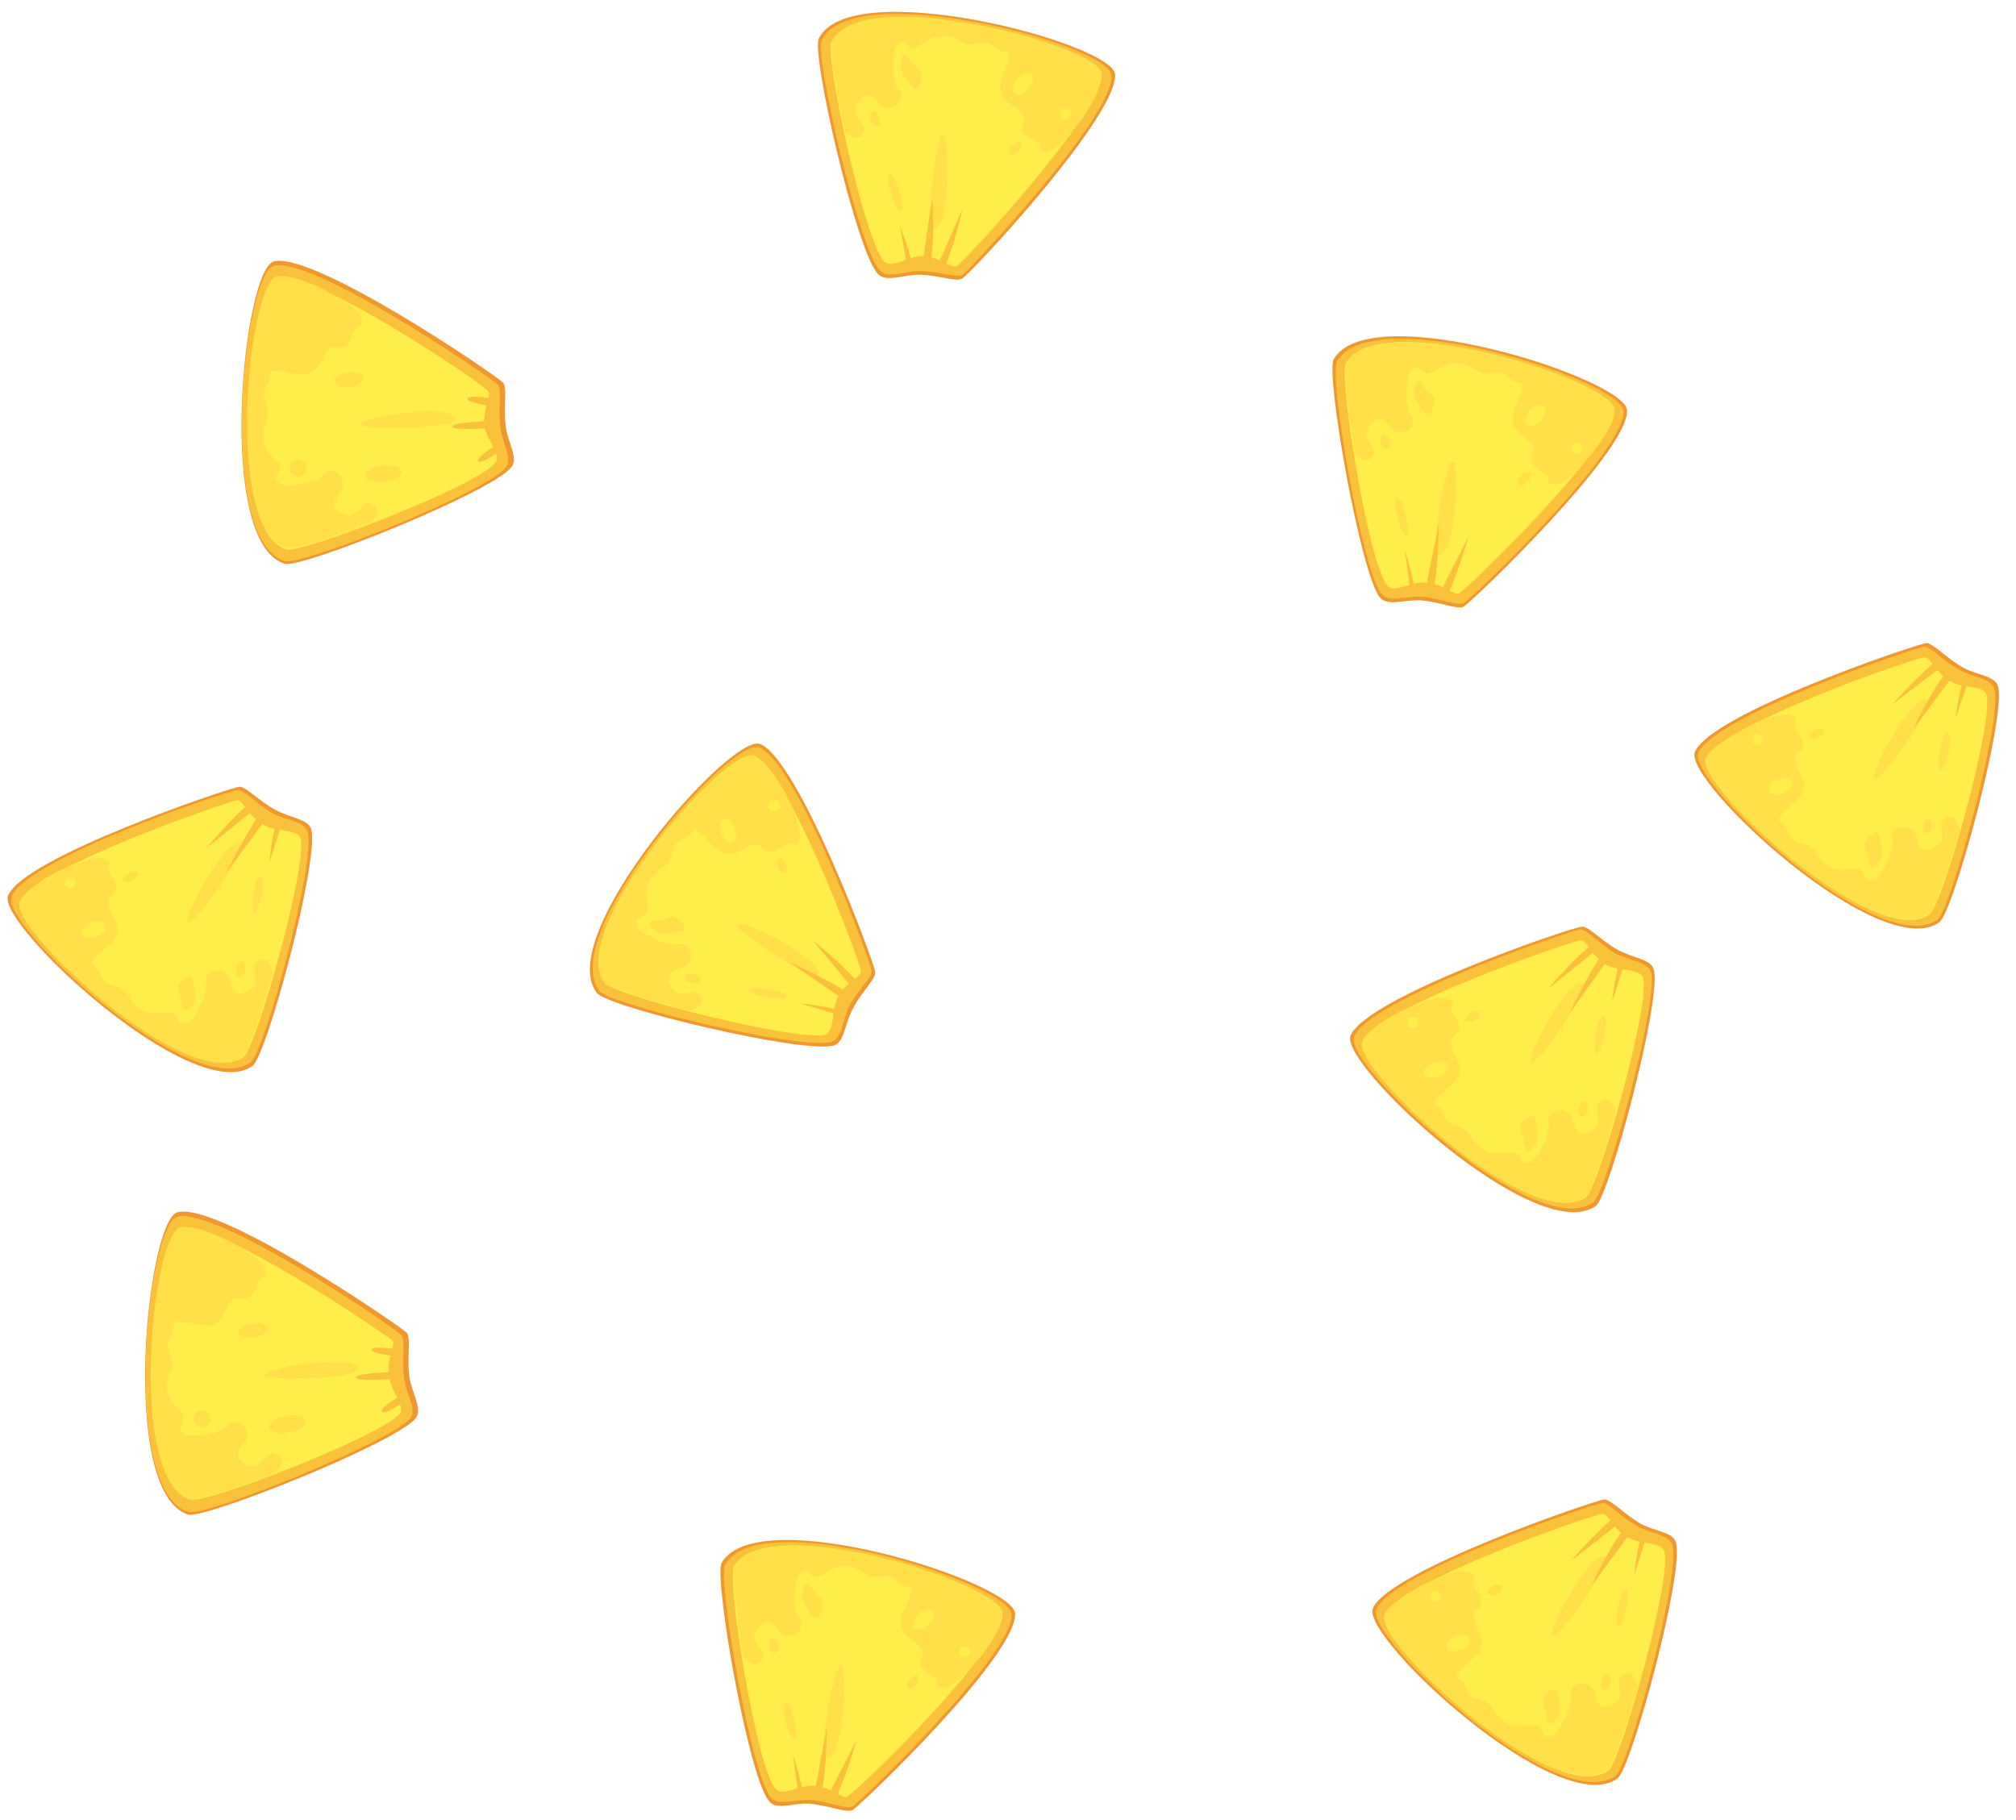 <svg version="1.2" xmlns="http://www.w3.org/2000/svg" viewBox="0 0 226 204" width="226" height="204"><style>.a{fill:#ef9830}.b{fill:#f9c23a}.c{fill:#ffed4a}.d{fill:#ffe048}</style><path class="a" d="m113.8 180.9c-0.1-3.5-28.9-12.7-32.9-5.7-0.9 1.7 3 24 5.3 26.7 0.8 1.1 2.7 0.2 4.5 0.3 2.2 0.2 4.3 1.1 4.9 0.7 1.1-0.7 18.4-17.3 18.2-22z"/><path class="b" d="m113.4 181c-0.1-3.4-28.2-12.5-32.1-5.6-0.9 1.6 2.9 23.5 5.1 26.1 0.8 1 2.7 0.2 4.5 0.3 2.1 0.2 4.1 1.1 4.7 0.7 1-0.7 18-17 17.8-21.5z"/><path class="c" d="m112.3 180.8c-0.2-3.2-26.4-11.6-30-5.2-0.9 1.5 2.5 22.4 4.6 24.9 0.7 1 2.7-0.4 4.3-0.3 2 0.1 3.3 1.6 3.8 1.2 1.1-0.6 17.5-16.4 17.3-20.6z"/><path class="d" d="m92.8 197.2c1.7-0.1 2.3-9.9 1.5-10.5-0.7-0.7-2.8 10.5-1.5 10.5z"/><path class="d" d="m85.1 186.4c1.6-1.6-2-2.1 0.2-4.2 0.4-0.4 1-0.5 1.5 0 0.2 0.3 0.4 0.6 0.7 0.8 0.5 0.6 1.5 0.4 2-0.1 0.4-0.3 0.5-1.1 0-1.6-0.7-0.7-0.4-4.3 0.1-4.8 1-1 0.9 0.1 1.8 0.3 1.2 0 2.6-2.5 5.7-0.3 0.6 0.5 1.6 0.2 2.6 0.2 0.6 0.1 1 0.7 1.5 1 0.2 0.1 0.8 0.2 0.9 0.3q0.1 0 0.1 0.1c0 1.6-2.2 3.5-0.6 5.2 0.4 0.4 0.9 0.7 1.3 1.1 1.4 1.4-0.5 1.6 0.7 2.9 0.3 0.4 0.9 0.5 1.3 0.9 0.1 0.2 0.1 0.8 0.2 0.9q0.1 0 0.1 0c1.1 0.5 2.2-0.7 3.3-1.8 0.3-0.3 0.8-0.9 1.5-1.6 1.5-2.1 2.5-3.8 2.4-4.9-0.1-3.2-26.3-11.6-30-5.2-0.3 0.7 0.1 5.1 0.9 10q0.1 0.2 0.2 0.3c0.4 0.4 1.1 0.9 1.6 0.5z"/><path class="d" d="m101.8 189.3c0.2 0.1 0.6 0 0.9-0.4 0.3-0.4 0.4-0.8 0.2-1-0.2-0.2-0.6 0-0.9 0.4-0.4 0.4-0.4 0.8-0.2 1z"/><path class="d" d="m86.9 185.3c0.3 0 0.4-0.5 0.3-0.9-0.1-0.5-0.4-0.9-0.7-0.8-0.2 0.1-0.4 0.5-0.2 1 0.1 0.5 0.4 0.8 0.6 0.7z"/><path class="d" d="m89.1 194.9c0.2 0 0.2-1-0.1-2.2-0.2-1.1-0.7-2-0.9-1.9-0.3 0-0.3 1 0 2.2 0.3 1.1 0.7 2 1 1.9z"/><path class="c" d="m102.5 182.5c0.3 0.3 1 0.1 1.6-0.4 0.6-0.6 0.8-1.3 0.4-1.6-0.3-0.3-1-0.1-1.6 0.4-0.5 0.6-0.7 1.3-0.4 1.6z"/><path class="c" d="m107.7 185.6c0.2 0.2 0.6 0.2 0.9 0 0.2-0.3 0.2-0.6 0-0.9-0.3-0.2-0.7-0.2-0.9 0-0.2 0.2-0.2 0.6 0 0.9z"/><path class="b" d="m90 201c-0.3-1.9-1.1-4.3-1.1-4.3l0.6 4.5z"/><path class="b" d="m92.2 200.5c0.5-3 0.5-6.9 0.5-6.9l-1.3 6.9z"/><path class="b" d="m93.7 201.6c1.3-2.8 2.3-6.5 2.3-6.5l-3.2 6.3z"/><path class="d" d="m92.3 180c-0.1 0.6-0.6 2.2-1.5 0.8-0.8-1.4-1.1-1.6-0.8-2.5 0.2-1 0.7-0.8 1.1-0.1 0.4 0.7 1.3 1.2 1.2 1.8z"/><path class="a" d="m182.4 46c-0.1-3.5-28.9-12.8-32.9-5.7-0.9 1.7 3 24 5.2 26.7 0.9 1 2.8 0.2 4.6 0.3 2.2 0.2 4.2 1.1 4.8 0.7 1.1-0.7 18.5-17.4 18.3-22z"/><path class="b" d="m182 46.1c-0.1-3.4-28.2-12.5-32.1-5.6-1 1.6 2.8 23.5 5 26.1 0.8 1 2.7 0.2 4.5 0.3 2.1 0.2 4.1 1.1 4.7 0.7 1.1-0.7 18.1-17 17.9-21.5z"/><path class="c" d="m180.9 45.9c-0.2-3.2-26.4-11.6-30-5.2-0.9 1.5 2.5 22.4 4.6 24.9 0.7 1 2.7-0.4 4.3-0.3 2 0.1 3.3 1.6 3.8 1.2 1-0.6 17.4-16.4 17.3-20.6z"/><path class="d" d="m161.4 62.2c1.7 0 2.2-9.8 1.5-10.4-0.7-0.7-2.8 10.5-1.5 10.4z"/><path class="d" d="m153.6 51.4c1.6-1.5-1.9-2 0.3-4.1 0.4-0.4 1-0.5 1.5 0 0.2 0.3 0.4 0.6 0.6 0.8 0.6 0.6 1.6 0.4 2.1-0.1 0.3-0.3 0.5-1.1 0-1.6-0.7-0.7-0.4-4.3 0-4.8 1.1-1 1 0.1 1.9 0.3 1.2 0 2.6-2.5 5.6-0.3 0.6 0.5 1.7 0.2 2.7 0.2 0.6 0 0.9 0.7 1.5 1 0.2 0.1 0.8 0.1 0.9 0.3q0.1 0 0 0.1c0 1.6-2.2 3.5-0.5 5.2 0.3 0.4 0.9 0.7 1.3 1.1 1.3 1.4-0.6 1.6 0.6 2.9 0.4 0.4 0.9 0.5 1.3 0.9 0.2 0.2 0.2 0.7 0.3 0.9q0 0 0.1 0c1.1 0.5 2.2-0.7 3.3-1.8 0.3-0.3 0.8-0.9 1.5-1.7 1.5-2 2.5-3.7 2.4-4.8-0.1-3.2-26.3-11.6-30-5.2-0.4 0.7 0.1 5.1 0.9 10q0.1 0.1 0.2 0.3c0.4 0.4 1.1 0.9 1.5 0.4z"/><path class="d" d="m170.3 54.4c0.2 0.1 0.7 0 1-0.4 0.3-0.4 0.4-0.8 0.2-1-0.2-0.2-0.7 0-1 0.4-0.3 0.3-0.4 0.8-0.2 1z"/><path class="d" d="m155.5 50.4c0.3 0 0.4-0.5 0.3-1-0.1-0.4-0.4-0.8-0.7-0.7-0.3 0.1-0.4 0.5-0.3 1 0.2 0.4 0.5 0.8 0.7 0.7z"/><path class="d" d="m157.7 60c0.2 0 0.2-1-0.1-2.2-0.3-1.1-0.7-2-1-1.9-0.2 0-0.2 1 0.1 2.2 0.3 1.1 0.7 2 1 1.9z"/><path class="c" d="m171.1 47.6c0.3 0.3 1 0.1 1.6-0.4 0.5-0.6 0.7-1.3 0.4-1.6-0.3-0.3-1-0.2-1.6 0.4-0.5 0.5-0.7 1.3-0.4 1.6z"/><path class="c" d="m176.3 50.7c0.2 0.2 0.6 0.2 0.8 0 0.3-0.3 0.3-0.7 0-0.9-0.2-0.2-0.6-0.2-0.8 0-0.3 0.2-0.3 0.6 0 0.9z"/><path class="b" d="m158.6 66.1c-0.3-1.9-1.1-4.4-1.1-4.4l0.6 4.6z"/><path class="b" d="m160.8 65.6c0.5-3 0.5-6.9 0.5-6.9l-1.4 6.9z"/><path class="b" d="m162.3 66.7c1.3-2.8 2.3-6.5 2.3-6.5l-3.2 6.3z"/><path class="d" d="m160.8 45.1c-0.1 0.6-0.5 2.2-1.4 0.8-0.8-1.4-1.1-1.6-0.8-2.5 0.2-1 0.6-0.8 1-0.1 0.4 0.7 1.3 1.1 1.2 1.8z"/><path class="a" d="m85.2 83.4c-3.3-1.2-23.2 21.5-18.3 27.9 1.1 1.6 23.2 6.9 26.6 5.9 1.2-0.4 1.2-2.5 2.1-4.1 1-2 2.7-3.4 2.5-4.2-0.2-1.3-8.6-23.8-12.9-25.5z"/><path class="b" d="m85.1 83.8c-3.2-1.2-22.7 21-17.9 27.3 1.1 1.5 22.7 6.7 26 5.7 1.2-0.3 1.2-2.4 2-4 1-1.9 2.7-3.3 2.5-4-0.2-1.3-8.4-23.4-12.6-25z"/><path class="c" d="m84.5 84.8c-3-1.1-21.2 19.6-16.7 25.4 1 1.4 21.6 6.6 24.7 5.8 1.1-0.4 0.7-2.7 1.4-4.2 0.9-1.7 2.8-2.3 2.6-3-0.2-1.2-8.1-22.5-12-24z"/><path class="d" d="m91.7 109.2c0.7-1.6-8.1-6-9-5.6-0.8 0.4 8.5 6.7 9 5.6z"/><path class="d" d="m78.7 112c-0.8-2.1-2.6 1-3.7-1.9-0.2-0.5 0-1.1 0.7-1.4 0.3-0.1 0.6-0.1 0.9-0.3 0.8-0.3 1-1.2 0.8-1.8-0.2-0.5-0.8-1-1.5-0.7-0.9 0.3-4.1-1.3-4.4-1.9-0.5-1.4 0.5-0.9 1-1.7 0.5-1-1.3-3.3 2-5.2 0.7-0.4 0.8-1.5 1.2-2.4 0.3-0.5 1-0.6 1.5-1 0.2-0.1 0.5-0.6 0.6-0.7q0.1 0 0.1 0c1.6 0.7 2.4 3.4 4.6 2.6 0.5-0.2 1-0.6 1.5-0.8 1.8-0.7 1.3 1.2 2.9 0.6 0.5-0.2 0.9-0.6 1.4-0.8 0.3-0.1 0.7 0.1 0.9 0q0.1 0 0.1 0c0.8-0.8 0.2-2.3-0.4-3.8-0.1-0.3-0.5-1.1-0.9-2-1.3-2.2-2.5-3.8-3.5-4.1-3-1.2-21.1 19.5-16.7 25.4 0.5 0.6 4.7 2 9.6 3.2q0.1 0 0.3-0.1c0.5-0.2 1.2-0.7 1-1.2z"/><path class="d" d="m88 97.8c0.3-0.1 0.3-0.6 0.1-1-0.2-0.4-0.6-0.7-0.8-0.6-0.3 0.2-0.3 0.6-0.1 1 0.2 0.5 0.6 0.7 0.8 0.6z"/><path class="d" d="m78.5 109.8c0.1-0.2-0.3-0.5-0.7-0.6-0.5-0.1-1 0.1-1 0.4 0 0.2 0.3 0.5 0.8 0.6 0.5 0.1 0.9-0.1 0.9-0.4z"/><path class="d" d="m88.2 111.7c0-0.3-0.9-0.6-2-0.8-1.2-0.2-2.2-0.2-2.2 0.1-0.1 0.2 0.8 0.6 2 0.8 1.2 0.2 2.2 0.2 2.2-0.1z"/><path class="c" d="m82.1 94.4c0.4-0.1 0.6-0.9 0.3-1.6-0.3-0.7-0.9-1.2-1.3-1-0.4 0.2-0.5 0.9-0.3 1.6 0.3 0.7 0.9 1.2 1.3 1z"/><path class="c" d="m87 90.9c0.3-0.1 0.5-0.5 0.4-0.8-0.2-0.3-0.5-0.5-0.8-0.3-0.4 0.1-0.5 0.4-0.4 0.8 0.1 0.3 0.5 0.4 0.8 0.3z"/><path class="b" d="m94.2 113.3c-1.9-0.6-4.5-0.8-4.5-0.8l4.4 1.3z"/><path class="b" d="m94.6 111c-2.6-1.6-6.2-3.2-6.2-3.2l5.8 4z"/><path class="b" d="m96.2 110.1c-2.1-2.3-5.1-4.7-5.1-4.7l4.5 5.4z"/><path class="d" d="m75.8 102.9c0.5 0.3 1.8 1.4 0.2 1.6-1.7 0.2-2 0.4-2.7-0.3-0.8-0.6-0.5-0.9 0.3-1 0.9 0 1.6-0.7 2.2-0.3z"/><path class="a" d="m125 8.3c-0.4-3.5-29.6-11.2-33.2-4-0.9 1.7 4.2 23.8 6.6 26.4 0.9 1 2.8 0.1 4.6 0.1 2.2 0 4.3 0.9 4.9 0.4 1.1-0.7 17.5-18.3 17.1-22.9z"/><path class="b" d="m124.6 8.4c-0.4-3.4-28.9-11-32.5-3.9-0.8 1.7 4.2 23.3 6.5 25.8 0.9 1 2.7 0.1 4.5 0.1 2.1 0 4.2 0.8 4.8 0.4 1-0.8 17.1-17.9 16.7-22.4z"/><path class="c" d="m123.4 8.3c-0.3-3.2-26.9-10.3-30.2-3.6-0.8 1.5 3.7 22.2 5.9 24.6 0.8 0.9 2.7-0.6 4.3-0.6 2 0.1 3.3 1.5 3.9 1.1 1-0.7 16.5-17.4 16.1-21.5z"/><path class="d" d="m104.8 25.6c1.7-0.1 1.7-9.9 1-10.5-0.8-0.6-2.2 10.6-1 10.5z"/><path class="d" d="m96.5 15.2c1.5-1.6-2.1-1.9 0-4.1 0.4-0.4 1-0.6 1.5-0.1 0.3 0.3 0.5 0.5 0.7 0.8 0.6 0.5 1.6 0.3 2-0.2 0.4-0.4 0.5-1.1 0-1.6-0.7-0.7-0.7-4.3-0.2-4.8 0.9-1.1 0.9 0 1.9 0.2 1.1-0.1 2.4-2.7 5.6-0.6 0.6 0.4 1.6 0 2.6 0 0.6 0 1 0.6 1.6 0.9 0.2 0.1 0.8 0.1 0.9 0.3q0.1 0 0 0.1c0.1 1.6-2 3.6-0.3 5.2 0.4 0.3 1 0.6 1.4 1 1.4 1.3-0.4 1.7 0.8 2.9 0.4 0.3 1 0.5 1.4 0.9 0.2 0.1 0.2 0.7 0.3 0.8q0 0 0.1 0c1.1 0.4 2.1-0.8 3.2-2 0.2-0.3 0.8-0.9 1.4-1.7 1.4-2.1 2.2-3.9 2.1-5-0.3-3.1-26.9-10.2-30.2-3.6-0.3 0.7 0.3 5.1 1.4 10q0.1 0.1 0.2 0.2c0.4 0.4 1.2 0.9 1.6 0.4z"/><path class="d" d="m113.3 17.3c0.3 0.1 0.7-0.1 1-0.5 0.2-0.3 0.3-0.8 0.1-1-0.2-0.1-0.6 0.1-0.9 0.5-0.3 0.3-0.4 0.8-0.2 1z"/><path class="d" d="m98.3 14.1c0.3-0.1 0.4-0.5 0.2-1-0.1-0.4-0.4-0.8-0.7-0.7-0.2 0.1-0.3 0.5-0.2 1 0.1 0.5 0.5 0.8 0.7 0.7z"/><path class="d" d="m101 23.6c0.2-0.1 0.2-1.1-0.2-2.2-0.3-1.1-0.8-2-1.1-1.9-0.2 0.1-0.2 1 0.2 2.2 0.3 1.1 0.8 2 1.1 1.9z"/><path class="c" d="m113.7 10.4c0.4 0.4 1.1 0.1 1.6-0.4 0.5-0.6 0.7-1.3 0.3-1.7-0.3-0.3-1 0-1.5 0.5-0.6 0.6-0.7 1.3-0.4 1.6z"/><path class="c" d="m119.1 13.2c0.2 0.3 0.6 0.3 0.8 0 0.3-0.2 0.2-0.6 0-0.9-0.3-0.2-0.7-0.2-0.9 0.1-0.2 0.2-0.2 0.6 0.1 0.8z"/><path class="b" d="m102.3 29.6c-0.5-1.9-1.4-4.3-1.4-4.3l0.8 4.6z"/><path class="b" d="m104.4 29c0.4-3 0.1-6.9 0.1-6.9l-1 7z"/><path class="b" d="m105.9 30c1.2-2.8 2-6.6 2-6.6l-2.8 6.4z"/><path class="d" d="m103.4 8.5c-0.1 0.6-0.5 2.3-1.4 0.9-1-1.4-1.2-1.5-1-2.5 0.2-1 0.6-0.8 1.1-0.1 0.4 0.7 1.3 1.1 1.3 1.7z"/><path class="a" d="m153.9 180.3c-1.3 3.3 20.8 23.8 27.4 19.1 1.6-1.1 7.5-23 6.6-26.4-0.3-1.3-2.4-1.3-4-2.2-1.9-1.1-3.4-2.8-4.1-2.7-1.3 0.2-24.1 8-25.9 12.2z"/><path class="b" d="m154.3 180.4c-1.3 3.2 20.3 23.3 26.8 18.7 1.5-1.1 7.3-22.5 6.4-25.8-0.3-1.3-2.4-1.3-3.9-2.2-1.9-1-3.3-2.7-4-2.6-1.3 0.2-23.6 7.8-25.3 11.9z"/><path class="c" d="m155.3 181.1c-1.2 3 18.9 21.7 25 17.4 1.4-1 7.1-21.4 6.3-24.5-0.3-1.2-2.6-0.8-4-1.6-1.8-0.9-2.3-2.8-3-2.7-1.2 0.2-22.7 7.5-24.3 11.4z"/><path class="d" d="m179.9 174.5c-1.6-0.7-6.3 8-5.9 8.9 0.4 0.8 7-8.4 5.9-8.9z"/><path class="d" d="m182.3 187.6c-2.1 0.7 0.9 2.6-2 3.7-0.5 0.1-1.1 0-1.3-0.7-0.1-0.3-0.2-0.7-0.3-1-0.3-0.8-1.2-1-1.9-0.8-0.5 0.2-0.9 0.8-0.7 1.5 0.3 0.9-1.4 4-2 4.3-1.4 0.4-0.9-0.5-1.6-1.1-1-0.5-3.4 1.3-5.2-2.1-0.4-0.7-1.5-0.8-2.4-1.2-0.5-0.4-0.5-1.1-0.9-1.6-0.2-0.2-0.7-0.5-0.7-0.7q0 0 0-0.1c0.7-1.5 3.5-2.2 2.7-4.4-0.2-0.5-0.5-1-0.7-1.6-0.6-1.8 1.2-1.2 0.6-2.9-0.2-0.5-0.6-0.9-0.7-1.4-0.1-0.2 0.1-0.7 0.1-0.9q-0.1 0-0.1 0c-0.8-0.9-2.3-0.3-3.8 0.2-0.3 0.2-1.1 0.5-2 0.9-2.2 1.2-3.8 2.4-4.2 3.3-1.3 3 18.9 21.7 24.9 17.4 0.7-0.4 2.1-4.6 3.5-9.4q0-0.2-0.1-0.3c-0.2-0.6-0.6-1.3-1.2-1.1z"/><path class="d" d="m168.4 177.9c-0.1-0.3-0.6-0.3-1-0.1-0.5 0.2-0.7 0.6-0.6 0.8 0.1 0.3 0.6 0.3 1 0.1 0.4-0.2 0.7-0.6 0.6-0.8z"/><path class="d" d="m180.1 187.7c-0.2 0-0.5 0.3-0.6 0.8-0.1 0.5 0 0.9 0.3 0.9 0.3 0.1 0.6-0.2 0.7-0.7 0.1-0.5-0.1-0.9-0.4-1z"/><path class="d" d="m182.3 178.1c-0.3 0-0.7 0.9-0.9 2-0.3 1.2-0.2 2.2 0 2.2 0.3 0.1 0.7-0.8 0.9-2 0.3-1.1 0.2-2.1 0-2.2z"/><path class="c" d="m164.8 183.7c-0.1-0.4-0.8-0.6-1.6-0.3-0.7 0.3-1.2 0.8-1 1.3 0.1 0.4 0.9 0.5 1.6 0.3 0.7-0.3 1.2-0.9 1-1.3z"/><path class="c" d="m161.4 178.7c-0.1-0.3-0.4-0.5-0.7-0.3-0.4 0.1-0.5 0.4-0.4 0.7 0.1 0.4 0.5 0.5 0.8 0.4 0.3-0.1 0.5-0.5 0.3-0.8z"/><path class="b" d="m184 172.2c-0.6 1.9-0.8 4.4-0.8 4.4l1.4-4.4z"/><path class="b" d="m181.8 171.7c-1.8 2.5-3.4 6.1-3.4 6.1l4.2-5.7z"/><path class="b" d="m180.9 170.1c-2.3 2-4.8 4.9-4.8 4.9l5.5-4.3z"/><path class="d" d="m173.1 190.3c0.3-0.5 1.4-1.8 1.6-0.1 0.2 1.6 0.3 1.9-0.3 2.6-0.6 0.8-0.9 0.5-1-0.4 0-0.8-0.7-1.6-0.3-2.1z"/><path class="a" d="m151.4 116.1c-1.3 3.2 20.8 23.8 27.5 19.1 1.5-1.1 7.4-23 6.5-26.5-0.3-1.2-2.4-1.3-4-2.2-1.9-1-3.4-2.8-4.1-2.6-1.3 0.1-24.1 7.9-25.9 12.2z"/><path class="b" d="m151.8 116.2c-1.3 3.1 20.4 23.2 26.8 18.6 1.5-1.1 7.3-22.4 6.5-25.8-0.4-1.2-2.4-1.3-4-2.1-1.8-1.1-3.3-2.8-4-2.7-1.2 0.2-23.5 7.8-25.3 12z"/><path class="c" d="m152.8 116.8c-1.2 3 19 21.7 25 17.4 1.4-1 7.2-21.4 6.4-24.5-0.3-1.2-2.7-0.8-4.1-1.5-1.7-1-2.3-2.9-2.9-2.8-1.2 0.2-22.8 7.5-24.4 11.4z"/><path class="d" d="m177.4 110.3c-1.6-0.7-6.2 7.9-5.8 8.8 0.3 0.9 6.9-8.3 5.8-8.8z"/><path class="d" d="m179.8 123.3c-2.1 0.8 1 2.7-2 3.7-0.5 0.2-1 0-1.3-0.7-0.1-0.3-0.2-0.6-0.3-1-0.3-0.7-1.2-1-1.8-0.8-0.5 0.2-1 0.8-0.8 1.5 0.4 0.9-1.4 4.1-2 4.3-1.4 0.5-0.8-0.5-1.6-1-1-0.5-3.4 1.2-5.2-2.1-0.4-0.7-1.4-0.9-2.3-1.3-0.6-0.3-0.6-1-1-1.5-0.1-0.2-0.6-0.5-0.7-0.7q0-0.1 0-0.1c0.7-1.5 3.5-2.3 2.7-4.5-0.1-0.5-0.5-1-0.7-1.5-0.6-1.9 1.2-1.3 0.7-2.9-0.2-0.6-0.6-0.9-0.8-1.4-0.1-0.3 0.2-0.8 0.1-1q0 0 0 0c-0.9-0.9-2.4-0.3-3.8 0.3-0.4 0.1-1.2 0.4-2.1 0.8-2.2 1.2-3.8 2.4-4.2 3.4-1.2 2.9 18.9 21.7 25 17.4 0.6-0.5 2.1-4.6 3.4-9.5q0-0.1 0-0.3c-0.2-0.5-0.7-1.3-1.3-1.1z"/><path class="d" d="m165.9 113.6c-0.1-0.2-0.5-0.3-1-0.1-0.4 0.3-0.7 0.6-0.6 0.9 0.1 0.2 0.6 0.2 1 0 0.5-0.2 0.7-0.5 0.6-0.8z"/><path class="d" d="m177.7 123.5c-0.3-0.1-0.6 0.3-0.7 0.7-0.1 0.5 0.1 0.9 0.3 1 0.3 0 0.6-0.3 0.7-0.8 0.1-0.5-0.1-0.9-0.3-0.9z"/><path class="d" d="m179.8 113.9c-0.3-0.1-0.7 0.8-0.9 2-0.2 1.1-0.2 2.1 0.1 2.2 0.2 0 0.6-0.9 0.9-2 0.2-1.2 0.2-2.2-0.1-2.2z"/><path class="c" d="m162.4 119.4c-0.2-0.4-0.9-0.5-1.6-0.3-0.8 0.3-1.3 0.9-1.1 1.3 0.2 0.4 0.9 0.6 1.6 0.3 0.8-0.3 1.2-0.8 1.1-1.3z"/><path class="c" d="m159 114.5c-0.1-0.4-0.5-0.5-0.8-0.4-0.3 0.1-0.5 0.5-0.4 0.8 0.1 0.3 0.5 0.5 0.8 0.3 0.3-0.1 0.5-0.4 0.4-0.7z"/><path class="b" d="m181.5 107.9c-0.5 1.9-0.8 4.5-0.8 4.5l1.4-4.4z"/><path class="b" d="m179.3 107.4c-1.7 2.6-3.3 6.1-3.3 6.1l4.1-5.7z"/><path class="b" d="m178.5 105.8c-2.4 2-4.9 5-4.9 5l5.5-4.4z"/><path class="d" d="m170.6 126c0.3-0.5 1.5-1.7 1.6-0.1 0.2 1.6 0.4 1.9-0.3 2.7-0.6 0.7-0.9 0.4-1-0.4 0-0.9-0.7-1.6-0.3-2.2z"/><path class="a" d="m0.9 100.4c-1.3 3.2 20.8 23.8 27.4 19.1 1.6-1.1 7.5-23 6.6-26.5-0.3-1.2-2.4-1.3-4-2.2-1.9-1-3.4-2.7-4.1-2.6-1.3 0.2-24.1 7.9-25.9 12.2z"/><path class="b" d="m1.3 100.5c-1.3 3.2 20.3 23.2 26.8 18.6 1.5-1 7.3-22.4 6.4-25.8-0.3-1.2-2.3-1.3-3.9-2.1-1.9-1.1-3.3-2.8-4-2.6-1.3 0.1-23.6 7.7-25.3 11.9z"/><path class="c" d="m2.3 101.1c-1.2 3 18.9 21.7 25 17.4 1.4-1 7.2-21.4 6.4-24.5-0.3-1.1-2.7-0.7-4.1-1.5-1.8-1-2.3-2.8-3-2.8-1.2 0.2-22.7 7.6-24.3 11.4z"/><path class="d" d="m26.9 94.6c-1.6-0.7-6.2 7.9-5.9 8.8 0.4 0.9 7-8.3 5.9-8.8z"/><path class="d" d="m29.3 107.6c-2.1 0.8 0.9 2.7-2 3.7-0.5 0.2-1.1 0-1.3-0.7-0.1-0.3-0.2-0.6-0.3-0.9-0.3-0.8-1.2-1.1-1.8-0.8-0.6 0.1-1 0.7-0.8 1.4 0.3 0.9-1.4 4.1-2 4.3-1.4 0.5-0.9-0.5-1.6-1-1-0.5-3.4 1.2-5.2-2.1-0.4-0.7-1.5-0.9-2.3-1.3-0.6-0.3-0.6-1-1-1.5-0.2-0.2-0.6-0.5-0.7-0.7q0-0.1 0-0.1c0.7-1.5 3.5-2.3 2.7-4.5-0.2-0.5-0.5-1-0.7-1.5-0.6-1.9 1.2-1.3 0.6-2.9-0.2-0.5-0.6-0.9-0.7-1.4-0.1-0.3 0.1-0.7 0.1-0.9q0-0.1-0.1-0.1c-0.8-0.9-2.3-0.2-3.7 0.3-0.4 0.1-1.2 0.4-2.1 0.8-2.2 1.2-3.8 2.4-4.2 3.4-1.3 2.9 18.9 21.7 24.9 17.4 0.7-0.4 2.1-4.6 3.5-9.5q0-0.1-0.1-0.3c-0.2-0.5-0.6-1.3-1.2-1.1z"/><path class="d" d="m15.4 97.9c-0.1-0.2-0.6-0.2-1 0-0.4 0.2-0.7 0.5-0.6 0.8 0.1 0.2 0.6 0.3 1 0 0.5-0.2 0.7-0.5 0.6-0.8z"/><path class="d" d="m27.2 107.8c-0.3-0.1-0.6 0.3-0.7 0.7-0.1 0.5 0.1 0.9 0.3 1 0.3 0 0.6-0.3 0.7-0.8 0.1-0.4-0.1-0.9-0.3-0.9z"/><path class="d" d="m29.3 98.2c-0.3-0.1-0.7 0.8-0.9 2-0.2 1.1-0.2 2.1 0.1 2.2 0.2 0 0.6-0.9 0.8-2 0.3-1.2 0.2-2.2 0-2.2z"/><path class="c" d="m11.9 103.8c-0.2-0.5-0.9-0.6-1.7-0.4-0.7 0.3-1.2 0.9-1 1.3 0.1 0.4 0.9 0.6 1.6 0.3 0.7-0.2 1.2-0.8 1.1-1.2z"/><path class="c" d="m8.5 98.8c-0.2-0.3-0.5-0.5-0.8-0.4-0.3 0.1-0.5 0.5-0.4 0.8 0.1 0.3 0.5 0.5 0.8 0.4 0.3-0.2 0.5-0.5 0.4-0.8z"/><path class="b" d="m31 92.2c-0.6 1.9-0.8 4.5-0.8 4.5l1.4-4.4z"/><path class="b" d="m28.8 91.7c-1.7 2.6-3.4 6.1-3.4 6.1l4.2-5.7z"/><path class="b" d="m27.9 90.1c-2.3 2-4.8 5-4.8 5l5.5-4.4z"/><path class="d" d="m20.1 110.3c0.3-0.4 1.4-1.7 1.6-0.1 0.2 1.6 0.4 1.9-0.3 2.7-0.6 0.7-0.9 0.4-1-0.4 0-0.8-0.7-1.6-0.3-2.2z"/><path class="a" d="m190 84.3c-1.3 3.3 20.8 23.8 27.4 19.1 1.6-1.1 7.5-23 6.6-26.4-0.3-1.3-2.5-1.3-4-2.2-1.9-1.1-3.4-2.8-4.1-2.7-1.3 0.2-24.1 7.9-25.9 12.2z"/><path class="b" d="m190.4 84.4c-1.3 3.2 20.3 23.3 26.8 18.7 1.5-1.1 7.3-22.5 6.4-25.8-0.3-1.3-2.4-1.3-3.9-2.2-1.9-1-3.3-2.7-4-2.6-1.3 0.2-23.6 7.8-25.3 11.9z"/><path class="c" d="m191.4 85.1c-1.2 2.9 18.9 21.7 24.9 17.4 1.5-1 7.2-21.4 6.4-24.6-0.3-1.1-2.6-0.7-4-1.5-1.8-1-2.3-2.8-3-2.7-1.2 0.1-22.7 7.5-24.3 11.4z"/><path class="d" d="m216 78.5c-1.6-0.7-6.3 7.9-5.9 8.8 0.4 0.9 7-8.3 5.9-8.8z"/><path class="d" d="m218.4 91.6c-2.1 0.7 0.9 2.6-2 3.6-0.5 0.2-1.1 0.1-1.3-0.6-0.1-0.3-0.2-0.7-0.3-1-0.3-0.8-1.2-1-1.9-0.8-0.5 0.2-0.9 0.8-0.7 1.5 0.3 0.9-1.4 4-2 4.3-1.4 0.4-0.9-0.5-1.6-1.1-1.1-0.5-3.4 1.2-5.2-2.1-0.4-0.7-1.5-0.8-2.4-1.2-0.5-0.4-0.5-1.1-0.9-1.6-0.2-0.2-0.7-0.5-0.7-0.7q0 0 0-0.1c0.7-1.5 3.5-2.3 2.7-4.4-0.2-0.5-0.5-1-0.7-1.6-0.7-1.8 1.2-1.3 0.6-2.9-0.2-0.5-0.6-0.9-0.8-1.4 0-0.3 0.2-0.7 0.1-0.9q0 0 0-0.1c-0.8-0.8-2.3-0.2-3.8 0.3-0.3 0.1-1.1 0.4-2 0.9-2.2 1.2-3.9 2.4-4.3 3.3-1.2 3 19 21.7 25 17.4 0.7-0.4 2.1-4.6 3.5-9.4q0-0.2-0.1-0.3c-0.2-0.6-0.6-1.3-1.2-1.1z"/><path class="d" d="m204.5 81.9c-0.1-0.3-0.6-0.3-1-0.1-0.5 0.2-0.7 0.6-0.6 0.8 0.1 0.3 0.6 0.3 1 0.1 0.4-0.2 0.7-0.6 0.6-0.8z"/><path class="d" d="m216.2 91.7c-0.2 0-0.5 0.3-0.6 0.8-0.1 0.4 0 0.9 0.3 0.9 0.3 0.1 0.6-0.3 0.7-0.7 0-0.5-0.1-0.9-0.4-1z"/><path class="d" d="m218.4 82.1c-0.3-0.1-0.7 0.8-0.9 2-0.3 1.2-0.2 2.2 0 2.2 0.3 0.1 0.7-0.8 0.9-2 0.3-1.2 0.2-2.1 0-2.2z"/><path class="c" d="m200.9 87.7c-0.1-0.4-0.8-0.6-1.6-0.3-0.7 0.2-1.2 0.8-1 1.2 0.1 0.5 0.8 0.6 1.6 0.4 0.7-0.3 1.2-0.9 1-1.3z"/><path class="c" d="m197.5 82.7c-0.1-0.3-0.4-0.5-0.7-0.4-0.4 0.2-0.5 0.5-0.4 0.8 0.1 0.3 0.5 0.5 0.8 0.4 0.3-0.1 0.5-0.5 0.3-0.8z"/><path class="b" d="m220.1 76.1c-0.6 2-0.9 4.5-0.9 4.5l1.5-4.4z"/><path class="b" d="m217.9 75.7c-1.8 2.5-3.4 6-3.4 6l4.2-5.6z"/><path class="b" d="m217 74.1c-2.3 2-4.9 4.9-4.9 4.9l5.6-4.3z"/><path class="d" d="m209.2 94.3c0.3-0.5 1.4-1.8 1.6-0.2 0.2 1.7 0.3 2-0.3 2.7-0.6 0.8-0.9 0.4-1-0.4-0.1-0.8-0.7-1.6-0.3-2.1z"/><path class="a" d="m19.9 135.9c-3.4 0.9-6.6 31.4 1.2 33.9 1.9 0.5 23.2-8 25.5-10.8 0.8-1-0.4-2.8-0.7-4.6-0.3-2.2 0.2-4.4-0.3-5-1-0.9-21.1-14.7-25.7-13.5z"/><path class="b" d="m19.9 136.4c-3.4 0.9-6.5 30.6 1.2 33.1 1.8 0.6 22.6-7.8 24.9-10.5 0.8-1-0.5-2.7-0.7-4.5-0.3-2.1 0.2-4.3-0.3-4.8-0.9-1-20.7-14.4-25.1-13.3z"/><path class="c" d="m20.2 137.7c-3.1 0.8-5.9 28.2 1.1 30.4 1.7 0.6 21.4-7.1 23.5-9.6 0.7-0.9-1-2.5-1.2-4.2-0.3-1.9 0.8-3.5 0.4-4-0.9-0.8-19.7-13.6-23.8-12.6z"/><path class="d" d="m40.2 153.4c-0.3-1.6-10-0.2-10.5 0.7-0.5 0.8 10.8 0.5 10.5-0.7z"/><path class="d" d="m31.3 163.2c-1.9-1.2-1.6 2.4-4.2 0.7-0.4-0.3-0.6-0.9-0.2-1.5 0.2-0.3 0.4-0.6 0.6-0.8 0.5-0.7 0.1-1.6-0.5-2-0.4-0.3-1.2-0.3-1.6 0.3-0.5 0.8-4.1 1.3-4.7 0.9-1.1-0.7-0.1-0.9-0.1-1.9-0.2-1.1-3-1.9-1.4-5.4 0.3-0.7-0.2-1.6-0.4-2.6-0.1-0.6 0.5-1.1 0.6-1.7 0.1-0.2 0.1-0.8 0.2-1q0 0 0.1 0c1.6-0.3 3.9 1.4 5.1-0.5 0.4-0.5 0.6-1 0.9-1.5 1-1.6 1.7 0.2 2.6-1.2 0.4-0.5 0.4-1.1 0.7-1.5 0.2-0.3 0.7-0.3 0.8-0.5q0 0 0 0c0.2-1.2-1.2-2.1-2.4-2.9-0.4-0.2-1.1-0.7-2-1.1-2.3-1.1-4.2-1.7-5.2-1.4-3.1 0.8-6 28.2 1.1 30.4 0.7 0.3 4.9-1.1 9.6-2.9q0.1-0.1 0.2-0.2c0.4-0.5 0.7-1.3 0.2-1.7z"/><path class="d" d="m30 148.9c0-0.4-0.8-0.7-1.7-0.5-1 0.1-1.6 0.6-1.6 1 0.1 0.4 0.9 0.7 1.8 0.5 0.9-0.1 1.6-0.6 1.5-1z"/><path class="d" d="m23.6 158.9c0-0.5-0.5-0.8-1.1-0.8-0.5 0.1-0.9 0.6-0.8 1.1 0.1 0.5 0.6 0.9 1.1 0.8 0.5-0.1 0.9-0.6 0.8-1.1z"/><path class="d" d="m34.2 159.4c-0.1-0.6-1-0.8-2.1-0.7-1.2 0.2-2 0.8-1.9 1.3 0.1 0.5 1 0.8 2.1 0.6 1.2-0.2 2-0.7 1.9-1.2z"/><path class="b" d="m44.4 152.1c-0.8-0.2-2.9-0.4-2.7-0.8 0.1-0.5 2.9 0 2.9 0z"/><path class="b" d="m45.5 157.1c-0.8 0.4-2.5 1.6-2.7 1.1-0.2-0.4 2.2-1.8 2.2-1.8z"/><path class="b" d="m44.4 154.6c-0.8 0-4.5 0.3-4.5-0.2 0.1-0.5 4.5-0.6 4.5-0.6z"/><path class="a" d="m30.7 29.3c-3.4 0.9-6.6 31.4 1.2 33.9 1.8 0.6 23.2-8 25.4-10.8 0.9-1-0.4-2.8-0.6-4.6-0.3-2.2 0.2-4.4-0.3-4.9-1-1-21.2-14.7-25.7-13.6z"/><path class="b" d="m30.7 29.8c-3.4 0.9-6.5 30.7 1.2 33.1 1.8 0.6 22.6-7.7 24.8-10.5 0.8-1-0.4-2.7-0.6-4.5-0.3-2.1 0.2-4.3-0.3-4.8-1-0.9-20.7-14.4-25.1-13.3z"/><path class="c" d="m31 31.2c-3.1 0.8-5.9 28.1 1.1 30.4 1.6 0.5 21.4-7.1 23.4-9.7 0.8-0.9-0.9-2.5-1.2-4.1-0.2-2 0.9-3.6 0.4-4-0.8-0.9-19.6-13.7-23.7-12.6z"/><path class="d" d="m51 46.9c-0.4-1.7-10.1-0.2-10.5 0.6-0.5 0.8 10.8 0.6 10.5-0.6z"/><path class="d" d="m42 56.7c-1.8-1.3-1.5 2.3-4.1 0.6-0.4-0.3-0.7-0.9-0.2-1.5 0.1-0.3 0.4-0.5 0.6-0.8 0.4-0.7 0-1.6-0.5-2-0.5-0.3-1.2-0.3-1.6 0.3-0.6 0.8-4.1 1.4-4.7 1-1.2-0.8-0.1-1-0.1-1.9-0.2-1.1-3-2-1.4-5.5 0.3-0.7-0.2-1.6-0.4-2.6-0.1-0.6 0.5-1.1 0.6-1.6 0.1-0.3 0-0.9 0.1-1q0.1-0.1 0.1-0.1c1.7-0.3 3.9 1.4 5.2-0.5 0.3-0.4 0.5-1 0.9-1.5 1-1.6 1.7 0.2 2.6-1.2 0.3-0.5 0.4-1 0.7-1.5 0.1-0.2 0.7-0.3 0.8-0.5q0 0 0 0c0.2-1.2-1.2-2-2.5-2.9-0.3-0.2-1-0.6-1.9-1.1-2.3-1.1-4.2-1.6-5.2-1.4-3.1 0.8-6 28.2 1.1 30.4 0.7 0.3 4.9-1.1 9.6-2.9q0.1-0.1 0.2-0.2c0.3-0.5 0.6-1.3 0.1-1.6z"/><path class="d" d="m40.8 42.3c-0.1-0.4-0.9-0.6-1.8-0.5-0.9 0.1-1.6 0.6-1.5 1 0.1 0.5 0.9 0.7 1.8 0.6 0.9-0.2 1.6-0.6 1.5-1.1z"/><path class="d" d="m34.4 52.4c-0.1-0.6-0.6-0.9-1.1-0.8-0.5 0.1-0.9 0.5-0.8 1.1 0.1 0.5 0.6 0.8 1.1 0.7 0.5 0 0.9-0.5 0.8-1z"/><path class="d" d="m45 52.8c-0.1-0.5-1.1-0.8-2.2-0.6-1.1 0.1-1.9 0.7-1.8 1.2 0 0.5 1 0.8 2.1 0.6 1.1-0.1 2-0.7 1.9-1.2z"/><path class="b" d="m55.2 45.6c-0.8-0.2-2.9-0.5-2.8-0.9 0.2-0.5 2.9 0 2.9 0z"/><path class="b" d="m56.3 50.5c-0.8 0.4-2.5 1.6-2.7 1.2-0.2-0.5 2.2-1.9 2.2-1.9z"/><path class="b" d="m55.2 48c-0.9 0-4.5 0.3-4.5-0.2 0-0.5 4.5-0.6 4.5-0.6z"/></svg>